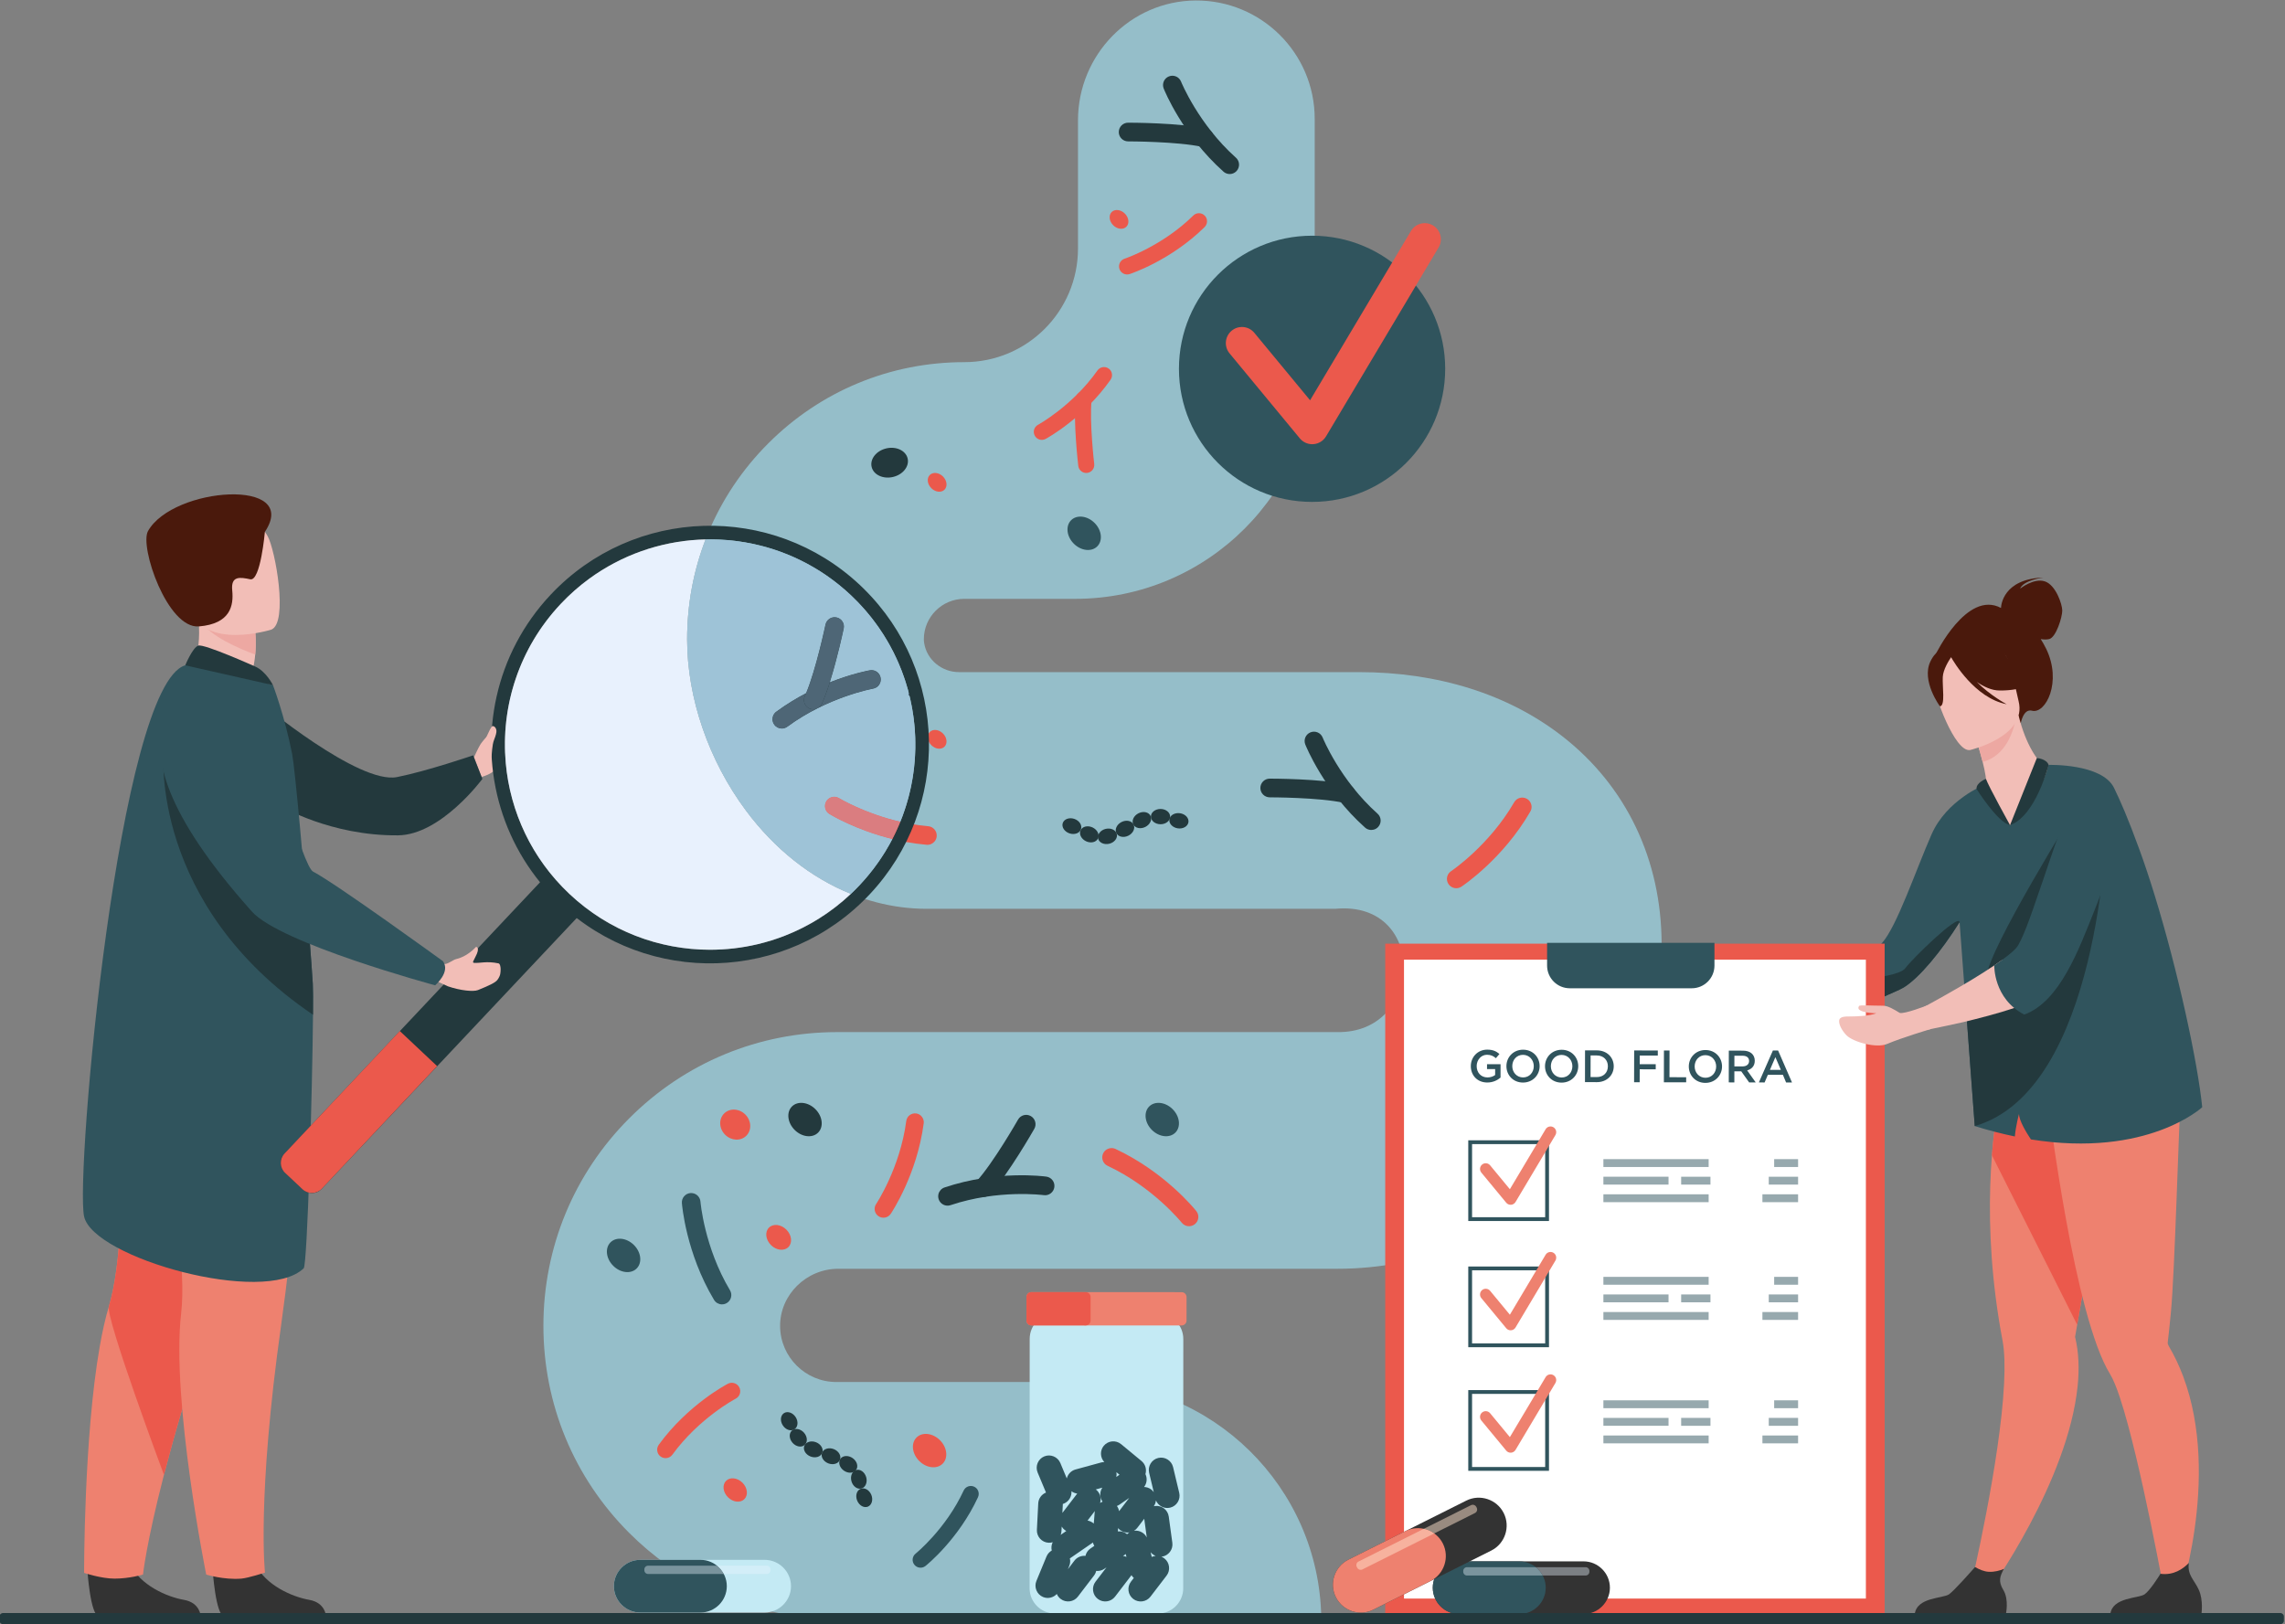 <?xml version="1.0" encoding="UTF-8" standalone="no"?>
<!-- Created with Inkscape (http://www.inkscape.org/) -->

<svg
   version="1.1"
   id="svg2"
   width="2169.733"
   height="1542.323"
   viewBox="0 0 2169.733 1542.323"
   xmlns="http://www.w3.org/2000/svg"
   xmlns:svg="http://www.w3.org/2000/svg">
  <rect x="0" y="0" width="2169.733" height="1542.323" fill="#808080" stroke="none"/>
  <defs
     id="defs6">
    <clipPath
       clipPathUnits="userSpaceOnUse"
       id="clipPath568">
      <path
         d="m 20740.3,7425.4 c -359.2,0 -719.2,131.5 -1001.4,397.1 -270.8,254.7 -422.9,588.4 -454,931.7 -36.6,402.1 92.6,817.3 391.1,1134.6 62.9,66.9 130.6,126.6 202.2,179 232.3,170.1 504.4,263.4 780.5,278.9 16.5,0.9 33,1.5 49.5,1.9 -86.3,-223.9 -131.4,-464.2 -131.4,-711.4 0,-417.8 152.9,-862.8 419.6,-1220.9 205.5,-275.9 464,-478.7 746.9,-592.8 -139.6,-131.9 -299.4,-231.2 -469.4,-297.7 -63.8,-25 -129.1,-45.3 -195.3,-61 -111.1,-26.3 -224.7,-39.4 -338.3,-39.4"
         id="path566" />
    </clipPath>
  </defs>
  <g
     id="g10"
     transform="matrix(1.333,0,0,-1.333,-2090.413,1891.736)">
    <path
       d="m 2751.84,746.2 c 0,-61.69 -24.03,-119.68 -67.65,-163.31 -43.62,-43.63 -101.62,-67.64 -163.31,-67.64 h -355.63 c -22.54,0 -41.54,-18.44 -41.35,-40.98 0.2,-21.92 18.09,-39.69 40.06,-39.69 h 174.85 c 93.05,0 168.94,-74.87 170.58,-167.54 -120.61,0.03 -245.87,0.08 -368.36,0.16 -47.07,5.11 -90.66,25.92 -124.62,59.88 -39.42,39.41 -61.12,91.81 -61.12,147.55 0,55.89 21.77,108.43 61.28,147.95 39.52,39.51 92.06,61.28 147.95,61.28 h 356.36 c 30.2,-0.42 46.25,21.82 47.2,44.07 1,23.5 -14.86,46.99 -48.72,43.77 h -291.07 c -48.66,0 -95.54,25.49 -128.65,69.93 -26.67,35.81 -41.96,80.31 -41.96,122.09 0,52.74 20.53,102.31 57.82,139.6 37.28,37.29 86.86,57.83 139.6,57.83 22.37,0 42.62,9.06 57.28,23.72 14.65,14.66 23.72,34.92 23.72,57.28 v 91.28 c 0,46.49 37.19,85.02 83.67,85.37 46.86,0.35 84.95,-37.54 84.95,-84.31 v -171.34 c 0,-94.23 -76.38,-170.62 -170.61,-170.62 h -79.01 c -15.88,0 -28.81,-12.93 -28.81,-28.81 0,-0.85 0.09,-1.77 0.24,-2.73 1.93,-12.01 12.63,-20.67 24.8,-20.67 h 284.98 c 56.14,0 106.08,-15.7 144.41,-45.39 45.86,-35.52 71.12,-88.34 71.12,-148.73"
       style="fill:#95bec9;fill-opacity:1;fill-rule:nonzero;stroke:none;stroke-width:0.1"
       id="path294" />
    <path
       d="m 2972.48,290.74 12.89,-4.8 c 0,0 55.95,77.61 62.84,145.89 1.23,12.19 0.82,24 -1.84,34.9 0,0 0.55,3.13 1.5,8.65 0.44,2.58 0.99,5.68 1.61,9.23 1.82,10.43 4.32,24.69 7.18,40.93 6.59,37.36 15.12,85.13 21.74,120.25 l -3.47,1.12 -37.55,12.11 -7.77,24.65 -27.96,7.37 c 0,0 -6.25,-12.22 -11.83,-69.95 -1.03,-7.58 -1.97,-15.93 -2.68,-24.98 -2.17,-27.64 -2.33,-61.93 2.67,-101.13 1.28,-10.03 2.9,-20.39 4.91,-31.03 1.47,-7.81 1.69,-18.44 1.07,-30.65 -2.82,-55.82 -23.31,-142.56 -23.31,-142.56"
       style="fill:#ee816f;fill-opacity:1;fill-rule:nonzero;stroke:none;stroke-width:0.1"
       id="path296" />
    <path
       d="m 2987.14,596.11 60.73,-120.73 c 0.44,2.58 0.99,5.68 1.61,9.23 1.82,10.43 4.32,24.69 7.18,40.93 6.59,37.36 15.12,85.13 21.74,120.25 l -3.47,1.12 -37.55,12.11 -7.77,24.65 -27.96,7.37 c 0,0 -6.25,-12.22 -11.83,-69.95 -1.03,-7.58 -1.97,-15.93 -2.68,-24.98"
       style="fill:#eb594c;fill-opacity:1;fill-rule:nonzero;stroke:none;stroke-width:0.1"
       id="path298" />
    <path
       d="m 3013.86,675.54 1.41,12.06 c 23.55,-6.26 86.48,17.48 86.48,17.48 0,0 22.81,-20.06 19.82,-68.13 -1.47,-23.47 -4.14,-123.18 -6.93,-152.69 -1,-10.69 -1.89,-18.3 -2.25,-21.34 v -0.03 c -0.12,-0.93 0.21,-1.8 0.68,-2.61 4.11,-6.97 7.51,-14.23 10.3,-21.66 27.38,-72.96 -4.22,-162.81 -4.22,-162.81 l -8.2,3.31 c 0,0 -17.98,99.99 -32.59,144.17 -2.48,7.49 -4.86,13.38 -7.04,16.89 -6.35,10.26 -12.24,27.01 -17.59,46.93 -10.12,37.67 -18.26,86.67 -23.67,124.5 -0.75,-0.04 -16.2,63.93 -16.2,63.93"
       style="fill:#ee816f;fill-opacity:1;fill-rule:nonzero;stroke:none;stroke-width:0.1"
       id="path300" />
    <path
       d="m 3071.48,269.11 h 64.88 c 0,0 1.56,9.89 -1.83,17.39 -3.25,7.2 -8.33,10.48 -7.12,19.18 -4.12,-4.24 -10.84,-8.99 -20.22,-7.73 -1.15,-1.87 -7.42,-11.84 -11.26,-14.6 -4.24,-3.04 -23.14,-1.96 -24.45,-14.24"
       style="fill:#333333;fill-opacity:1;fill-rule:nonzero;stroke:none;stroke-width:0.1"
       id="path302" />
    <path
       d="m 2932.17,269.11 h 64.88 c 0,0 2.43,10.35 -1.83,17.39 -3.77,6.23 -2.33,9.79 0.46,14.94 -2.93,-1.2 -6.74,-2.3 -10.92,-2.06 -3.24,0.19 -6.65,1.65 -9.65,3.39 -2.8,-3.18 -14.75,-16.73 -18.49,-19.42 -4.24,-3.04 -23.15,-1.96 -24.45,-14.24"
       style="fill:#333333;fill-opacity:1;fill-rule:nonzero;stroke:none;stroke-width:0.1"
       id="path304" />
    <path
       d="m 2993.6,986.04 c 0.06,1.76 1.42,20.68 30.24,21.66 0,0 -14.17,-1.68 -16.62,-7.91 0,0 9.65,7.69 17.5,5.22 7.86,-2.48 12.47,-16.24 12.52,-20.77 0.05,-4.53 -4.32,-19.12 -9.3,-20.37 -1.89,-0.46 -4.07,-0.34 -6.04,0 1.32,-2.07 2.62,-4.36 3.87,-6.91 11.49,-23.6 -0.36,-46.67 -10.1,-44.12 -6.24,1.64 -8,-9.02 -8,-9.02 l -60.65,49.1 c 0,0 22.27,46.1 46.58,33.12"
       style="fill:#4a190c;fill-opacity:1;fill-rule:nonzero;stroke:none;stroke-width:0.1"
       id="path306" />
    <path
       d="m 2995.99,815.41 c 40.49,-2.21 31.59,58.14 29.12,57.84 -4.95,2.59 -13.85,15.15 -18.99,36.18 l -1.75,-0.81 -29.21,-13.74 c 0,0 3.1,-9.5 5.39,-18.6 1.79,-7.12 3.07,-14 2,-15.93 -2.3,-0.93 -3.68,-1.52 -3.68,-1.52 l -0.01,-0.03 c -0.3,-0.75 6.33,-42.8 17.13,-43.39"
       style="fill:#f2beb7;fill-opacity:1;fill-rule:nonzero;stroke:none;stroke-width:0.1"
       id="path308" />
    <path
       d="m 3102.95,781.73 c -3.49,11.31 -7.09,22.17 -10.75,32.19 -8.3,22.78 -13.58,34.67 -18.06,43.89 -8.52,17.52 -46.61,16.42 -46.61,16.42 -7.34,-26.44 -27.5,-42.92 -27.5,-42.92 -10.75,6.31 -18.75,28.5 -18.75,28.5 0,0 -26.4,-10.58 -37.16,-35.11 -11.54,-26.33 -24.75,-65.71 -35.38,-77.5 -2.47,-2.74 -9.74,-6.91 -18.53,-11.33 v 0 c -0.19,-0.29 -0.33,-0.44 -0.43,-0.44 0.57,-1.29 3.13,-7.41 7.27,-13.62 3.35,-5.05 7.76,-10.16 12.98,-12.79 4.01,1.94 11.23,4.78 14.29,6.66 11.08,6.77 26.87,25.95 39.77,46.52 l 4.3,-57.79 6.51,-87.49 c 10.01,-3.11 19.53,-5.54 28.57,-7.41 0.59,7.34 2.97,16.11 2.97,16.11 -0.11,-4.6 5.27,-13.41 8.46,-18.2 83.09,-13.31 122.04,22.94 122.04,22.94 -3.23,32.08 -17.23,96.97 -33.99,151.37"
       style="fill:#30545d;fill-opacity:1;fill-rule:nonzero;stroke:none;stroke-width:0.1"
       id="path310" />
    <path
       d="m 2897.05,721.81 c 3.35,-5.05 7.76,-10.16 12.98,-12.79 4.01,1.94 11.23,4.78 14.29,6.66 11.08,6.77 26.87,25.95 39.77,46.52 -0.48,6.47 -34.33,-26.74 -38.62,-32.76 -3.25,-4.54 -20,-6.79 -28.42,-7.63"
       style="fill:#23393d;fill-opacity:1;fill-rule:nonzero;stroke:none;stroke-width:0.1"
       id="path312" />
    <path
       d="m 2975.15,894.88 c 0,0 3.11,-9.5 5.4,-18.61 17.08,4.77 22.26,22.72 23.82,32.34 l -29.22,-13.73"
       style="fill:#eda8a2;fill-opacity:1;fill-rule:nonzero;stroke:none;stroke-width:0.1"
       id="path314" />
    <path
       d="m 2971.56,884.82 c 0,0 40.86,9.46 34.58,34.81 -6.28,25.35 -5.24,43.65 -31.59,38.68 -26.36,-4.96 -29.01,-15.89 -28.97,-24.86 0.04,-8.97 15.19,-50.44 25.98,-48.63"
       style="fill:#f2beb7;fill-opacity:1;fill-rule:nonzero;stroke:none;stroke-width:0.1"
       id="path316" />
    <path
       d="m 2943.28,947.84 c 4.39,9.2 9.56,8.7 12.8,7.08 19.2,17.76 38.03,3.25 38.03,3.25 7.25,-17.51 22.95,-24.67 22.95,-24.67 0,0 -6.27,-6.42 -24.47,-6.28 -5.55,0.04 -11.14,2.59 -16.22,6.11 9.8,-9.88 21.3,-15.89 21.3,-15.89 -22.77,4.36 -38.04,30.72 -39.61,33.52 -1.93,-2.85 -5.62,-8.91 -5.93,-14.03 -0.42,-6.96 1.97,-20.48 -2.01,-20.99 0,0 -13.43,18.12 -6.84,31.9"
       style="fill:#4a190c;fill-opacity:1;fill-rule:nonzero;stroke:none;stroke-width:0.1"
       id="path318" />
    <path
       d="m 3019.13,879.11 c 0,0 6.91,-0.46 8.39,-4.88 0,0 -9.02,-36.31 -27.49,-42.92 l 19.1,47.8"
       style="fill:#23393d;fill-opacity:1;fill-rule:nonzero;stroke:none;stroke-width:0.1"
       id="path320" />
    <path
       d="m 3000.03,831.31 c 0,0 -15.21,27.48 -17.16,32.98 0,0 -7.13,-2.77 -6.68,-7.19 0,0 14.86,-23.81 23.84,-25.79"
       style="fill:#23393d;fill-opacity:1;fill-rule:nonzero;stroke:none;stroke-width:0.1"
       id="path322" />
    <path
       d="m 3047.35,844.23 c -0.5,-1.72 -62.71,-101.03 -64.06,-120.81 -1.36,-19.77 26.15,-8.59 26.59,-6.02 0.42,2.58 37.47,126.83 37.47,126.83"
       style="fill:#23393d;fill-opacity:1;fill-rule:nonzero;stroke:none;stroke-width:0.1"
       id="path324" />
    <path
       d="m 2968.39,704.41 6.51,-87.49 c 88.98,25.64 93.87,213.41 93.87,213.41 l -54.99,-99.29 -44.91,-25.96 c 0,0 -0.17,-0.23 -0.48,-0.67"
       style="fill:#23393d;fill-opacity:1;fill-rule:nonzero;stroke:none;stroke-width:0.1"
       id="path326" />
    <path
       d="m 2928.82,696.4 3.41,-12.48 c 0,0 4.29,0.79 11.12,2.05 2.05,0.39 3.22,0.69 3.22,0.69 5.46,1.06 11.98,2.52 19.1,4.09 h 0.1 c 12.19,2.92 25.83,6.43 37.34,10.33 1.03,0.37 2.04,0.73 3.03,1.09 6.8,2.51 12.69,5.15 16.86,7.79 0.49,0.29 0.87,0.58 1.36,0.97 11.4,8.29 -24.56,28.27 -30.51,23.98 -1.58,-1.14 -3.27,-2.32 -5.04,-3.53 -9.86,-6.7 -22.42,-14.16 -33.57,-20.45 -5.46,-3.12 -10.63,-5.95 -14.92,-8.29 -6.92,-3.8 -11.5,-6.24 -11.5,-6.24"
       style="fill:#f2beb7;fill-opacity:1;fill-rule:nonzero;stroke:none;stroke-width:0.1"
       id="path328" />
    <path
       d="m 2988.81,731.38 c 0,0 -0.72,-23.58 21.35,-35.04 25.51,9.2 39.16,47.25 49.69,73.38 1.46,3.6 2.83,7.21 4.19,10.72 4.87,13.06 8.77,25.93 11.11,37.05 1.46,6.63 2.44,12.67 2.63,17.64 0.1,1.76 -29.53,22.43 -33.14,14.52 -5.56,-12.57 -11.4,-28.85 -16.86,-45.03 -3.03,-8.88 -5.95,-17.75 -8.88,-25.94 -1.66,-4.97 -3.32,-9.64 -4.87,-13.93 -3.03,-8.2 -5.75,-14.83 -8.19,-19.01 -1.56,-2.74 -6.04,-6.54 -11.99,-10.83 -1.58,-1.14 -3.27,-2.32 -5.04,-3.53"
       style="fill:#30545d;fill-opacity:1;fill-rule:nonzero;stroke:none;stroke-width:0.1"
       id="path330" />
    <path
       d="m 2889.65,735.59 c 0.03,-0.1 0.07,-0.16 0.13,-0.16 l -0.07,0.19 c -0.08,0.15 -0.1,0.15 -0.06,-0.03"
       style="fill:#30545d;fill-opacity:1;fill-rule:nonzero;stroke:none;stroke-width:0.1"
       id="path332" />
    <path
       d="m 2554.96,268.91 h 355.76 v 477.96 h -355.76 z"
       style="fill:#eb594c;fill-opacity:1;fill-rule:nonzero;stroke:none;stroke-width:0.1"
       id="path334" />
    <path
       d="m 2568.33,280.31 h 329.02 v 455.16 h -329.02 z"
       style="fill:#ffffff;fill-opacity:1;fill-rule:nonzero;stroke:none;stroke-width:0.1"
       id="path336" />
    <path
       d="m 2670.26,747.47 v -16.19 c 0,-8.95 7.24,-16.19 16.17,-16.19 h 86.89 c 8.93,0 16.17,7.24 16.17,16.19 v 16.19 h -119.23"
       style="fill:#30545d;fill-opacity:1;fill-rule:nonzero;stroke:none;stroke-width:0.1"
       id="path338" />
    <path
       d="m 2616.82,551.99 h 52.08 v 52.08 h -52.08 z m 54.79,-2.71 h -57.5 v 57.5 h 57.5 v -57.5"
       style="fill:#30545d;fill-opacity:1;fill-rule:nonzero;stroke:none;stroke-width:0.1"
       id="path340" />
    <path
       d="m 2644.29,560.84 c -1.21,0 -2.36,0.53 -3.13,1.47 l -17.74,21.47 c -1.43,1.73 -1.19,4.29 0.54,5.72 1.73,1.43 4.29,1.18 5.72,-0.55 l 14.07,-17.02 25.46,42.73 c 1.15,1.93 3.64,2.56 5.57,1.41 1.93,-1.15 2.56,-3.64 1.41,-5.57 l -28.41,-47.68 c -0.68,-1.13 -1.86,-1.87 -3.18,-1.97 -0.1,-0.01 -0.21,-0.01 -0.31,-0.01"
       style="fill:#ee816f;fill-opacity:1;fill-rule:nonzero;stroke:none;stroke-width:0.1"
       id="path342" />
    <path
       d="m 2616.82,462.08 h 52.08 v 52.09 h -52.08 z m 54.79,-2.71 h -57.5 v 57.5 h 57.5 v -57.5"
       style="fill:#30545d;fill-opacity:1;fill-rule:nonzero;stroke:none;stroke-width:0.1"
       id="path344" />
    <path
       d="m 2644.29,471.42 c -1.21,0 -2.36,0.54 -3.13,1.48 l -17.74,21.46 c -1.43,1.73 -1.19,4.29 0.54,5.72 1.73,1.43 4.29,1.19 5.72,-0.54 l 14.07,-17.02 25.46,42.72 c 1.15,1.93 3.64,2.56 5.57,1.42 1.93,-1.15 2.56,-3.65 1.41,-5.58 l -28.41,-47.67 c -0.68,-1.14 -1.86,-1.87 -3.18,-1.97 -0.1,-0.01 -0.21,-0.02 -0.31,-0.02"
       style="fill:#ee816f;fill-opacity:1;fill-rule:nonzero;stroke:none;stroke-width:0.1"
       id="path346" />
    <path
       d="m 2616.82,374.03 h 52.08 v 52.09 h -52.08 z m 54.79,-2.71 h -57.5 v 57.51 h 57.5 v -57.51"
       style="fill:#30545d;fill-opacity:1;fill-rule:nonzero;stroke:none;stroke-width:0.1"
       id="path348" />
    <path
       d="m 2644.29,384.22 c -1.21,0 -2.36,0.54 -3.13,1.48 l -17.74,21.46 c -1.43,1.73 -1.19,4.29 0.54,5.72 1.73,1.43 4.29,1.19 5.72,-0.54 l 14.07,-17.02 25.46,42.72 c 1.15,1.93 3.64,2.56 5.57,1.41 1.93,-1.14 2.56,-3.64 1.41,-5.57 l -28.41,-47.67 c -0.68,-1.14 -1.86,-1.87 -3.18,-1.98 -0.1,0 -0.21,-0.01 -0.31,-0.01"
       style="fill:#ee816f;fill-opacity:1;fill-rule:nonzero;stroke:none;stroke-width:0.1"
       id="path350" />
    <path
       d="m 2710.37,587.76 h 74.98 v 5.6 H 2710.37 Z"
       style="fill:#97a9ae;fill-opacity:1;fill-rule:nonzero;stroke:none;stroke-width:0.1"
       id="path352" />
    <path
       d="m 2832.02,587.76 h 17.04 v 5.6 H 2832.02 Z"
       style="fill:#97a9ae;fill-opacity:1;fill-rule:nonzero;stroke:none;stroke-width:0.1"
       id="path354" />
    <path
       d="m 2710.37,562.7 h 74.98 v 5.61 H 2710.37 Z"
       style="fill:#97a9ae;fill-opacity:1;fill-rule:nonzero;stroke:none;stroke-width:0.1"
       id="path356" />
    <path
       d="m 2823.65,562.7 h 25.41 v 5.61 H 2823.65 Z"
       style="fill:#97a9ae;fill-opacity:1;fill-rule:nonzero;stroke:none;stroke-width:0.1"
       id="path358" />
    <path
       d="m 2828.17,575.23 h 20.89 v 5.61 H 2828.17 Z"
       style="fill:#97a9ae;fill-opacity:1;fill-rule:nonzero;stroke:none;stroke-width:0.1"
       id="path360" />
    <path
       d="m 2765.76,575.23 h 20.88 v 5.61 H 2765.76 Z"
       style="fill:#97a9ae;fill-opacity:1;fill-rule:nonzero;stroke:none;stroke-width:0.1"
       id="path362" />
    <path
       d="m 2710.37,575.23 h 46.4 v 5.61 H 2710.37 Z"
       style="fill:#97a9ae;fill-opacity:1;fill-rule:nonzero;stroke:none;stroke-width:0.1"
       id="path364" />
    <path
       d="m 2710.37,503.88 h 74.98 v 5.61 H 2710.37 Z"
       style="fill:#97a9ae;fill-opacity:1;fill-rule:nonzero;stroke:none;stroke-width:0.1"
       id="path366" />
    <path
       d="m 2832.02,503.88 h 17.04 v 5.61 H 2832.02 Z"
       style="fill:#97a9ae;fill-opacity:1;fill-rule:nonzero;stroke:none;stroke-width:0.1"
       id="path368" />
    <path
       d="m 2710.37,478.83 h 74.98 v 5.61 H 2710.37 Z"
       style="fill:#97a9ae;fill-opacity:1;fill-rule:nonzero;stroke:none;stroke-width:0.1"
       id="path370" />
    <path
       d="m 2823.65,478.83 h 25.41 v 5.61 H 2823.65 Z"
       style="fill:#97a9ae;fill-opacity:1;fill-rule:nonzero;stroke:none;stroke-width:0.1"
       id="path372" />
    <path
       d="m 2828.17,491.35 h 20.89 v 5.61 H 2828.17 Z"
       style="fill:#97a9ae;fill-opacity:1;fill-rule:nonzero;stroke:none;stroke-width:0.1"
       id="path374" />
    <path
       d="m 2765.76,491.35 h 20.88 v 5.61 H 2765.76 Z"
       style="fill:#97a9ae;fill-opacity:1;fill-rule:nonzero;stroke:none;stroke-width:0.1"
       id="path376" />
    <path
       d="m 2710.37,491.35 h 46.4 v 5.61 H 2710.37 Z"
       style="fill:#97a9ae;fill-opacity:1;fill-rule:nonzero;stroke:none;stroke-width:0.1"
       id="path378" />
    <path
       d="m 2710.37,415.93 h 74.98 v 5.61 H 2710.37 Z"
       style="fill:#97a9ae;fill-opacity:1;fill-rule:nonzero;stroke:none;stroke-width:0.1"
       id="path380" />
    <path
       d="m 2832.02,415.93 h 17.04 v 5.61 H 2832.02 Z"
       style="fill:#97a9ae;fill-opacity:1;fill-rule:nonzero;stroke:none;stroke-width:0.1"
       id="path382" />
    <path
       d="m 2710.37,390.87 h 74.98 v 5.61 H 2710.37 Z"
       style="fill:#97a9ae;fill-opacity:1;fill-rule:nonzero;stroke:none;stroke-width:0.1"
       id="path384" />
    <path
       d="m 2823.65,390.87 h 25.41 v 5.61 H 2823.65 Z"
       style="fill:#97a9ae;fill-opacity:1;fill-rule:nonzero;stroke:none;stroke-width:0.1"
       id="path386" />
    <path
       d="m 2828.17,403.4 h 20.89 v 5.61 H 2828.17 Z"
       style="fill:#97a9ae;fill-opacity:1;fill-rule:nonzero;stroke:none;stroke-width:0.1"
       id="path388" />
    <path
       d="m 2765.76,403.4 h 20.88 v 5.61 H 2765.76 Z"
       style="fill:#97a9ae;fill-opacity:1;fill-rule:nonzero;stroke:none;stroke-width:0.1"
       id="path390" />
    <path
       d="m 2710.37,403.4 h 46.4 v 5.61 H 2710.37 Z"
       style="fill:#97a9ae;fill-opacity:1;fill-rule:nonzero;stroke:none;stroke-width:0.1"
       id="path392" />
    <path
       d="m 2615.93,659.69 c 0.01,6.34 4.87,11.7 11.69,11.68 3.95,0 6.37,-1.11 8.7,-3.08 l -2.53,-3.01 c -1.74,1.49 -3.46,2.43 -6.33,2.44 -4.17,0.01 -7.35,-3.64 -7.36,-8.04 -0.01,-4.66 3.06,-8.09 7.68,-8.1 2.14,0 4.08,0.67 5.47,1.71 l 0.01,4.23 -5.79,0.01 0.01,3.46 9.63,-0.01 -0.01,-9.51 c -2.24,-1.91 -5.44,-3.52 -9.45,-3.51 -7.09,0.01 -11.73,5.07 -11.72,11.73"
       style="fill:#30545d;fill-opacity:1;fill-rule:nonzero;stroke:none;stroke-width:0.1"
       id="path394" />
    <path
       d="m 2660.78,659.61 c 0.01,4.39 -3.18,8.06 -7.68,8.06 -4.49,0.01 -7.64,-3.57 -7.64,-8.04 -0.01,-4.39 3.18,-8.05 7.68,-8.06 4.49,-0.01 7.64,3.57 7.64,8.04 z m -19.49,0.03 c 0.01,6.37 4.93,11.7 11.88,11.69 6.96,-0.02 11.8,-5.3 11.79,-11.73 -0.02,-6.37 -4.94,-11.7 -11.89,-11.68 -6.96,0.01 -11.8,5.29 -11.78,11.72"
       style="fill:#30545d;fill-opacity:1;fill-rule:nonzero;stroke:none;stroke-width:0.1"
       id="path396" />
    <path
       d="m 2688.28,659.56 c 0,4.4 -3.19,8.06 -7.69,8.06 -4.49,0.01 -7.63,-3.57 -7.64,-8.04 -0.01,-4.39 3.18,-8.05 7.68,-8.06 4.5,-0.01 7.64,3.57 7.65,8.04 z m -19.5,0.03 c 0.01,6.37 4.93,11.7 11.89,11.69 6.95,-0.02 11.79,-5.3 11.78,-11.73 -0.01,-6.37 -4.94,-11.7 -11.89,-11.68 -6.95,0.01 -11.8,5.29 -11.78,11.72"
       style="fill:#30545d;fill-opacity:1;fill-rule:nonzero;stroke:none;stroke-width:0.1"
       id="path398" />
    <path
       d="m 2705.7,651.83 c 4.75,-0.01 7.86,3.19 7.87,7.68 0.01,4.43 -3.09,7.7 -7.85,7.71 l -4.46,0.01 -0.03,-15.39 z m -8.41,19.03 8.44,-0.02 c 7.11,-0.01 12.02,-4.9 12.01,-11.34 -0.01,-6.37 -4.94,-11.31 -12.05,-11.29 l -8.44,0.01 0.04,22.64"
       style="fill:#30545d;fill-opacity:1;fill-rule:nonzero;stroke:none;stroke-width:0.1"
       id="path400" />
    <path
       d="m 2732.29,670.79 16.84,-0.03 v -3.62 l -12.87,0.03 -0.01,-6.18 11.41,-0.02 -0.01,-3.62 -11.41,0.02 -0.02,-9.22 -3.98,0.01 0.05,22.63"
       style="fill:#30545d;fill-opacity:1;fill-rule:nonzero;stroke:none;stroke-width:0.1"
       id="path402" />
    <path
       d="m 2753.5,670.76 3.98,-0.01 -0.04,-19.01 11.9,-0.03 v -3.62 l -15.88,0.03 0.04,22.64"
       style="fill:#30545d;fill-opacity:1;fill-rule:nonzero;stroke:none;stroke-width:0.1"
       id="path404" />
    <path
       d="m 2790.7,659.37 c 0.01,4.4 -3.18,8.06 -7.68,8.07 -4.49,0.01 -7.64,-3.58 -7.64,-8.04 -0.01,-4.4 3.18,-8.06 7.68,-8.07 4.49,-0.01 7.64,3.58 7.64,8.04 z m -19.49,0.04 c 0.01,6.37 4.93,11.69 11.88,11.68 6.96,-0.01 11.8,-5.29 11.79,-11.73 -0.02,-6.37 -4.94,-11.69 -11.89,-11.68 -6.96,0.01 -11.8,5.29 -11.78,11.73"
       style="fill:#30545d;fill-opacity:1;fill-rule:nonzero;stroke:none;stroke-width:0.1"
       id="path406" />
    <path
       d="m 2809.5,659.43 c 2.84,0 4.66,1.48 4.66,3.84 0,2.43 -1.74,3.76 -4.68,3.76 l -5.79,0.01 -0.01,-7.6 z m -9.78,11.24 10.09,-0.02 c 5.3,-0.01 8.4,-2.86 8.39,-7.22 0,-3.72 -2.24,-5.95 -5.41,-6.85 l 6.1,-8.58 -4.69,0.01 -5.62,7.9 -4.91,0.01 -0.01,-7.89 -3.98,0.01 0.04,22.63"
       style="fill:#30545d;fill-opacity:1;fill-rule:nonzero;stroke:none;stroke-width:0.1"
       id="path408" />
    <path
       d="m 2836.79,656.96 -3.9,9.06 -3.89,-9.05 z m -5.67,13.82 3.69,-0.01 9.92,-22.81 h -4.21 l -2.28,5.47 -10.71,0.02 -2.33,-5.46 -4.08,0.01 10,22.78"
       style="fill:#30545d;fill-opacity:1;fill-rule:nonzero;stroke:none;stroke-width:0.1"
       id="path410" />
    <path
       d="m 2886.06,695 c 5.37,0.03 13.84,0.39 18.74,2.27 0,0 -15.65,0.22 -12.32,5.17 0.61,0.9 8.38,0.22 17.07,0.22 3.56,0 7.84,-2.66 11.9,-5.11 3.2,-1.04 19.66,5.35 19.66,5.35 l 2.24,-16.93 c 0,0 -20.95,-6.28 -30.85,-10.54 -7.59,-3.27 -24.36,1.36 -29.05,6.24 -2.97,3.1 -5.31,7.21 -5.15,10.2 0.18,3.26 4.49,3.11 7.76,3.13"
       style="fill:#f2beb7;fill-opacity:1;fill-rule:nonzero;stroke:none;stroke-width:0.1"
       id="path412" />
    <path
       d="m 2715.01,288.04 c 0,-5.16 -2.11,-9.85 -5.52,-13.25 -3.4,-3.4 -8.09,-5.52 -13.25,-5.52 h -88.63 c -10.32,0 -18.77,8.45 -18.77,18.77 0,5.16 2.11,9.85 5.51,13.26 3.41,3.4 8.09,5.51 13.26,5.51 h 88.63 c 10.32,0 18.77,-8.45 18.77,-18.77"
       style="fill:#333333;fill-opacity:1;fill-rule:nonzero;stroke:none;stroke-width:0.1"
       id="path414" />
    <path
       d="m 2669.29,288.04 c 0,-5.16 -2.12,-9.85 -5.52,-13.25 -3.4,-3.4 -8.09,-5.52 -13.25,-5.52 h -42.91 c -10.32,0 -18.77,8.45 -18.77,18.77 0,5.16 2.11,9.85 5.51,13.26 3.41,3.4 8.09,5.51 13.26,5.51 h 42.91 c 10.32,0 18.77,-8.45 18.77,-18.77"
       style="fill:#30545d;fill-opacity:1;fill-rule:nonzero;stroke:none;stroke-width:0.1"
       id="path416" />
    <path
       d="m 2697.74,296.73 h -30.6 c -1.2,2.29 -2.87,4.3 -4.87,5.92 h 35.47 c 1.46,0 2.66,-1.2 2.66,-2.66 v -0.6 c 0,-1.47 -1.2,-2.66 -2.66,-2.66"
       style="fill:#7c8084;fill-opacity:1;fill-rule:nonzero;stroke:none;stroke-width:0.1"
       id="path418" />
    <path
       d="m 2667.14,296.73 h -53.94 c -1.47,0 -2.66,1.19 -2.66,2.66 v 0.6 c 0,1.46 1.19,2.66 2.66,2.66 h 49.07 c 2,-1.62 3.67,-3.63 4.87,-5.92"
       style="fill:#7a949d;fill-opacity:1;fill-rule:nonzero;stroke:none;stroke-width:0.1"
       id="path420" />
    <path
       d="m 2639.37,341.2 c 2.46,-4.89 2.68,-10.33 1.07,-15.18 -1.61,-4.84 -5.05,-9.07 -9.94,-11.52 l -84.01,-42.1 c -9.78,-4.9 -21.8,-0.9 -26.7,8.88 -2.45,4.89 -2.68,10.34 -1.07,15.18 1.61,4.83 5.05,9.06 9.94,11.51 l 84.01,42.1 c 9.78,4.91 21.8,0.92 26.7,-8.87"
       style="fill:#333333;fill-opacity:1;fill-rule:nonzero;stroke:none;stroke-width:0.1"
       id="path422" />
    <path
       d="m 2596.04,319.49 c 2.45,-4.89 2.67,-10.34 1.07,-15.18 -1.61,-4.85 -5.05,-9.07 -9.94,-11.53 l -40.68,-20.38 c -9.78,-4.9 -21.8,-0.9 -26.7,8.88 -2.45,4.89 -2.68,10.34 -1.07,15.18 1.61,4.83 5.05,9.06 9.94,11.51 l 40.68,20.39 c 9.78,4.9 21.8,0.91 26.7,-8.87"
       style="fill:#ee816f;fill-opacity:1;fill-rule:nonzero;stroke:none;stroke-width:0.1"
       id="path424" />
    <path
       d="m 2589.88,326.7 c -2.23,1.6 -4.76,2.72 -7.43,3.3 l 33.62,16.84 c 0.4,0.2 0.83,0.3 1.26,0.3 1.03,0 2.03,-0.57 2.53,-1.55 l 0.28,-0.57 c 0.7,-1.39 0.13,-3.09 -1.26,-3.79 l -29,-14.53"
       style="fill:#998b80;fill-opacity:1;fill-rule:nonzero;stroke:none;stroke-width:0.1"
       id="path426" />
    <path
       d="m 2537.5,300.78 c -1.04,0 -2.04,0.57 -2.53,1.55 l -0.29,0.57 c -0.69,1.39 -0.13,3.09 1.26,3.79 l 46.51,23.31 c 2.67,-0.58 5.2,-1.7 7.43,-3.3 l -51.13,-25.62 c -0.4,-0.21 -0.83,-0.3 -1.25,-0.3"
       style="fill:#f7b29e;fill-opacity:1;fill-rule:nonzero;stroke:none;stroke-width:0.1"
       id="path428" />
    <path
       d="m 2131.67,289.13 c 0,-5.16 -2.12,-9.85 -5.52,-13.26 -3.4,-3.4 -8.09,-5.51 -13.25,-5.51 h -88.64 c -10.32,0 -18.76,8.45 -18.76,18.77 0,5.16 2.11,9.85 5.51,13.25 3.4,3.4 8.09,5.51 13.25,5.51 h 88.64 c 10.32,0 18.77,-8.44 18.77,-18.76"
       style="fill:#c4eaf4;fill-opacity:1;fill-rule:nonzero;stroke:none;stroke-width:0.1"
       id="path430" />
    <path
       d="m 2085.94,289.13 c 0,-5.16 -2.11,-9.85 -5.51,-13.26 -3.4,-3.4 -8.09,-5.51 -13.25,-5.51 h -42.92 c -10.32,0 -18.76,8.45 -18.76,18.77 0,5.16 2.11,9.85 5.51,13.25 3.4,3.4 8.09,5.51 13.25,5.51 h 42.92 c 10.32,0 18.76,-8.44 18.76,-18.76"
       style="fill:#30545d;fill-opacity:1;fill-rule:nonzero;stroke:none;stroke-width:0.1"
       id="path432" />
    <path
       d="m 2114.4,297.81 h -30.6 c -1.2,2.29 -2.87,4.31 -4.87,5.92 h 35.47 c 1.46,0 2.66,-1.2 2.66,-2.66 v -0.6 c 0,-1.46 -1.2,-2.66 -2.66,-2.66"
       style="fill:#d3eef8;fill-opacity:1;fill-rule:nonzero;stroke:none;stroke-width:0.1"
       id="path434" />
    <path
       d="m 2083.8,297.81 h -53.95 c -1.46,0 -2.65,1.2 -2.65,2.66 v 0.6 c 0,1.46 1.19,2.66 2.65,2.66 h 49.08 c 2,-1.61 3.67,-3.63 4.87,-5.92"
       style="fill:#7a949d;fill-opacity:1;fill-rule:nonzero;stroke:none;stroke-width:0.1"
       id="path436" />
    <path
       d="m 2408.02,1156.42 c 0,52.37 42.46,94.82 94.83,94.82 52.37,0 94.83,-42.45 94.83,-94.82 0,-52.37 -42.46,-94.83 -94.83,-94.83 -52.37,0 -94.83,42.46 -94.83,94.83"
       style="fill:#30545d;fill-opacity:1;fill-rule:nonzero;stroke:none;stroke-width:0.1"
       id="path438" />
    <path
       d="m 2502.96,1102.7 c -3.4,0 -6.65,1.51 -8.84,4.16 l -50.07,60.57 c -4.03,4.88 -3.34,12.1 1.54,16.14 4.87,4.03 12.1,3.35 16.13,-1.53 l 39.71,-48.04 71.84,120.57 c 3.24,5.44 10.28,7.22 15.72,3.98 5.43,-3.24 7.22,-10.28 3.98,-15.72 l -80.16,-134.53 c -1.91,-3.21 -5.25,-5.28 -8.97,-5.57 -0.3,-0.02 -0.59,-0.03 -0.88,-0.03"
       style="fill:#eb594c;fill-opacity:1;fill-rule:nonzero;stroke:none;stroke-width:0.1"
       id="path440" />
    <path
       d="m 2082.2,489.9 c -2.14,0.1 -4.19,1.24 -5.38,3.22 -19.97,33.4 -22.77,67.51 -22.88,68.95 -0.28,3.65 2.46,6.84 6.11,7.12 3.66,0.27 6.84,-2.46 7.12,-6.11 0.03,-0.32 2.73,-32.53 21.04,-63.15 1.88,-3.15 0.86,-7.22 -2.29,-9.1 -1.16,-0.7 -2.46,-1 -3.72,-0.93"
       style="fill:#30545d;fill-opacity:1;fill-rule:nonzero;stroke:none;stroke-width:0.1"
       id="path442" />
    <path
       d="m 2356.55,600.27 c 1.84,1.12 4.18,1.32 6.27,0.35 35.25,-16.48 56.69,-43.16 57.58,-44.29 2.28,-2.87 1.8,-7.04 -1.07,-9.32 -2.88,-2.28 -7.04,-1.8 -9.32,1.07 -0.2,0.25 -20.49,25.41 -52.81,40.51 -3.32,1.55 -4.75,5.5 -3.2,8.82 0.57,1.23 1.48,2.21 2.55,2.86"
       style="fill:#eb594c;fill-opacity:1;fill-rule:nonzero;stroke:none;stroke-width:0.1"
       id="path444" />
    <path
       d="m 2658.52,847.26 c 0.95,-1.93 0.96,-4.27 -0.2,-6.27 -19.47,-33.7 -47.91,-52.73 -49.11,-53.53 -3.06,-2.02 -7.17,-1.18 -9.2,1.88 -2.02,3.06 -1.18,7.17 1.88,9.19 0.27,0.18 27.1,18.21 44.94,49.1 1.84,3.17 5.89,4.26 9.07,2.43 1.17,-0.68 2.06,-1.67 2.62,-2.8"
       style="fill:#eb594c;fill-opacity:1;fill-rule:nonzero;stroke:none;stroke-width:0.1"
       id="path446" />
    <path
       d="m 2234.03,819.78 c -1.35,-1.67 -3.47,-2.67 -5.77,-2.46 -38.77,3.42 -68.03,21.16 -69.26,21.91 -3.12,1.92 -4.1,6 -2.18,9.13 1.92,3.12 6,4.09 9.12,2.18 0.27,-0.17 27.95,-16.87 63.49,-20 3.65,-0.33 6.34,-3.55 6.02,-7.2 -0.12,-1.35 -0.63,-2.57 -1.42,-3.56"
       style="fill:#eb594c;fill-opacity:1;fill-rule:nonzero;stroke:none;stroke-width:0.1"
       id="path448" />
    <path
       d="m 2427.92,1262.6 c 0.35,-1.83 -0.19,-3.79 -1.61,-5.2 -24.06,-23.72 -52.25,-33.11 -53.43,-33.5 -3.03,-0.98 -6.28,0.67 -7.27,3.69 -0.98,3.03 0.67,6.27 3.68,7.26 0.27,0.09 26.88,9.01 48.93,30.75 2.26,2.24 5.91,2.21 8.14,-0.05 0.83,-0.84 1.35,-1.87 1.56,-2.95"
       style="fill:#eb594c;fill-opacity:1;fill-rule:nonzero;stroke:none;stroke-width:0.1"
       id="path450" />
    <path
       d="m 2224.1,624.42 c 1.53,-1.33 2.38,-3.38 2.1,-5.54 -4.8,-36.46 -22.73,-63.36 -23.49,-64.49 -1.94,-2.87 -5.84,-3.63 -8.71,-1.69 -2.87,1.94 -3.62,5.83 -1.69,8.7 0.17,0.25 17.06,25.7 21.45,59.12 0.46,3.43 3.61,5.85 7.04,5.39 1.27,-0.16 2.4,-0.7 3.3,-1.49"
       style="fill:#eb594c;fill-opacity:1;fill-rule:nonzero;stroke:none;stroke-width:0.1"
       id="path452" />
    <path
       d="m 2036.69,384.26 c -0.67,1.82 -0.45,3.93 0.77,5.62 20.73,28.46 48.12,42.88 49.28,43.48 2.94,1.52 6.56,0.38 8.09,-2.57 1.53,-2.94 0.38,-6.56 -2.56,-8.08 -0.26,-0.14 -26.11,-13.81 -45.1,-39.9 -1.95,-2.68 -5.71,-3.27 -8.38,-1.31 -1,0.72 -1.71,1.69 -2.1,2.76"
       style="fill:#eb594c;fill-opacity:1;fill-rule:nonzero;stroke:none;stroke-width:0.1"
       id="path454" />
    <path
       d="m 2264.57,357.84 c 0.95,-1.55 1.13,-3.54 0.31,-5.32 -13.88,-29.97 -36.46,-48.24 -37.42,-49 -2.43,-1.94 -5.97,-1.55 -7.92,0.88 -1.94,2.44 -1.54,5.97 0.88,7.91 0.22,0.18 21.52,17.47 34.24,44.95 1.31,2.82 4.65,4.05 7.48,2.74 1.04,-0.48 1.87,-1.25 2.43,-2.16"
       style="fill:#30545d;fill-opacity:1;fill-rule:nonzero;stroke:none;stroke-width:0.1"
       id="path456" />
    <path
       d="m 2204.3,1079.35 c -7.08,-1.65 -13.89,1.57 -15.2,7.19 -1.31,5.63 3.38,11.52 10.46,13.17 7.09,1.65 13.89,-1.57 15.2,-7.19 1.31,-5.63 -3.37,-11.52 -10.46,-13.17"
       style="fill:#23393d;fill-opacity:1;fill-rule:nonzero;stroke:none;stroke-width:0.1"
       id="path458" />
    <path
       d="m 2333.12,1031.83 c -5.14,5.14 -6,12.62 -1.92,16.71 4.08,4.08 11.56,3.22 16.71,-1.93 5.14,-5.14 6,-12.62 1.92,-16.7 -4.08,-4.09 -11.56,-3.22 -16.71,1.92"
       style="fill:#30545d;fill-opacity:1;fill-rule:nonzero;stroke:none;stroke-width:0.1"
       id="path460" />
    <path
       d="m 2361.17,1258.7 c -2.89,2.89 -3.37,7.09 -1.08,9.39 2.3,2.3 6.5,1.81 9.39,-1.08 2.9,-2.89 3.38,-7.1 1.08,-9.39 -2.29,-2.3 -6.5,-1.81 -9.39,1.08"
       style="fill:#eb594c;fill-opacity:1;fill-rule:nonzero;stroke:none;stroke-width:0.1"
       id="path462" />
    <path
       d="m 2231.62,1071.37 c -2.9,2.9 -3.38,7.1 -1.08,9.4 2.29,2.29 6.5,1.81 9.39,-1.08 2.89,-2.9 3.37,-7.1 1.08,-9.4 -2.3,-2.29 -6.5,-1.81 -9.39,1.08"
       style="fill:#eb594c;fill-opacity:1;fill-rule:nonzero;stroke:none;stroke-width:0.1"
       id="path464" />
    <path
       d="m 2231.62,888.29 c -2.9,2.89 -3.38,7.09 -1.08,9.39 2.29,2.29 6.5,1.81 9.39,-1.08 2.89,-2.89 3.37,-7.1 1.08,-9.39 -2.3,-2.3 -6.5,-1.82 -9.39,1.08"
       style="fill:#eb594c;fill-opacity:1;fill-rule:nonzero;stroke:none;stroke-width:0.1"
       id="path466" />
    <path
       d="m 2388.74,614.17 c -5.15,5.15 -6.01,12.63 -1.92,16.71 4.08,4.08 11.56,3.22 16.7,-1.92 5.15,-5.15 6.01,-12.63 1.93,-16.71 -4.09,-4.08 -11.57,-3.22 -16.71,1.92"
       style="fill:#30545d;fill-opacity:1;fill-rule:nonzero;stroke:none;stroke-width:0.1"
       id="path468" />
    <path
       d="m 2223,378.33 c -5.14,5.15 -6,12.63 -1.92,16.71 4.08,4.08 11.56,3.22 16.71,-1.92 5.14,-5.15 6,-12.63 1.92,-16.71 -4.08,-4.08 -11.56,-3.22 -16.71,1.92"
       style="fill:#eb594c;fill-opacity:1;fill-rule:nonzero;stroke:none;stroke-width:0.1"
       id="path470" />
    <path
       d="m 2086.75,352.48 c -3.6,3.6 -4.2,8.84 -1.34,11.69 2.86,2.86 8.09,2.26 11.69,-1.34 3.6,-3.6 4.21,-8.84 1.35,-11.69 -2.86,-2.86 -8.09,-2.26 -11.7,1.34"
       style="fill:#eb594c;fill-opacity:1;fill-rule:nonzero;stroke:none;stroke-width:0.1"
       id="path472" />
    <path
       d="m 2134.27,614.17 c -5.15,5.15 -6.01,12.63 -1.93,16.71 4.09,4.08 11.57,3.22 16.71,-1.92 5.15,-5.15 6.01,-12.63 1.92,-16.71 -4.08,-4.08 -11.56,-3.22 -16.7,1.92"
       style="fill:#23393d;fill-opacity:1;fill-rule:nonzero;stroke:none;stroke-width:0.1"
       id="path474" />
    <path
       d="m 2117.39,532.14 c -3.83,3.83 -4.47,9.39 -1.43,12.42 3.04,3.04 8.6,2.4 12.42,-1.43 3.82,-3.82 4.46,-9.38 1.43,-12.42 -3.04,-3.03 -8.6,-2.39 -12.42,1.43"
       style="fill:#eb594c;fill-opacity:1;fill-rule:nonzero;stroke:none;stroke-width:0.1"
       id="path476" />
    <path
       d="m 2084.73,610.76 c -4.37,4.37 -4.69,11.13 -0.71,15.11 3.97,3.97 10.74,3.65 15.11,-0.72 4.37,-4.37 4.69,-11.13 0.71,-15.11 -3.97,-3.97 -10.74,-3.65 -15.11,0.72"
       style="fill:#eb594c;fill-opacity:1;fill-rule:nonzero;stroke:none;stroke-width:0.1"
       id="path478" />
    <path
       d="m 2005.02,517.38 c -5.15,5.14 -6.01,12.62 -1.93,16.7 4.09,4.09 11.57,3.23 16.71,-1.92 5.15,-5.14 6.01,-12.62 1.92,-16.7 -4.08,-4.09 -11.56,-3.23 -16.7,1.92"
       style="fill:#30545d;fill-opacity:1;fill-rule:nonzero;stroke:none;stroke-width:0.1"
       id="path480" />
    <path
       d="m 2125.84,403.67 c -2.08,3.16 -1.72,7.07 0.79,8.71 2.52,1.65 6.24,0.41 8.31,-2.75 2.08,-3.17 1.72,-7.07 -0.79,-8.72 -2.52,-1.65 -6.24,-0.41 -8.31,2.76"
       style="fill:#23393d;fill-opacity:1;fill-rule:nonzero;stroke:none;stroke-width:0.1"
       id="path482" />
    <path
       d="m 2158.16,376.65 c -3.52,1.4 -5.47,4.8 -4.36,7.59 1.11,2.79 4.86,3.92 8.38,2.52 3.52,-1.4 5.47,-4.8 4.36,-7.59 -1.11,-2.79 -4.86,-3.92 -8.38,-2.52"
       style="fill:#23393d;fill-opacity:1;fill-rule:nonzero;stroke:none;stroke-width:0.1"
       id="path484" />
    <path
       d="m 2132.77,391.27 c -2.5,2.84 -2.7,6.76 -0.44,8.74 2.25,1.99 6.11,1.29 8.61,-1.55 2.5,-2.85 2.7,-6.76 0.44,-8.74 -2.25,-1.99 -6.11,-1.29 -8.61,1.55"
       style="fill:#23393d;fill-opacity:1;fill-rule:nonzero;stroke:none;stroke-width:0.1"
       id="path486" />
    <path
       d="m 2145.52,381.54 c -3.52,1.4 -5.47,4.8 -4.36,7.59 1.11,2.79 4.86,3.92 8.38,2.52 3.52,-1.4 5.47,-4.8 4.36,-7.59 -1.11,-2.79 -4.86,-3.92 -8.38,-2.52"
       style="fill:#23393d;fill-opacity:1;fill-rule:nonzero;stroke:none;stroke-width:0.1"
       id="path488" />
    <path
       d="m 2169.34,371.44 c -3.11,2.16 -4.24,5.92 -2.52,8.38 1.71,2.47 5.62,2.72 8.73,0.56 3.11,-2.16 4.24,-5.91 2.53,-8.38 -1.72,-2.47 -5.63,-2.72 -8.74,-0.56"
       style="fill:#23393d;fill-opacity:1;fill-rule:nonzero;stroke:none;stroke-width:0.1"
       id="path490" />
    <path
       d="m 2174.76,363.78 c -1.06,3.64 0.41,7.27 3.3,8.11 2.88,0.85 6.08,-1.42 7.15,-5.05 1.06,-3.63 -0.41,-7.26 -3.3,-8.11 -2.88,-0.84 -6.08,1.42 -7.15,5.05"
       style="fill:#23393d;fill-opacity:1;fill-rule:nonzero;stroke:none;stroke-width:0.1"
       id="path492" />
    <path
       d="m 2178.82,350.05 c -1.45,3.49 -0.39,7.26 2.39,8.42 2.77,1.15 6.2,-0.74 7.66,-4.24 1.45,-3.49 0.38,-7.27 -2.39,-8.42 -2.77,-1.16 -6.2,0.74 -7.66,4.24"
       style="fill:#23393d;fill-opacity:1;fill-rule:nonzero;stroke:none;stroke-width:0.1"
       id="path494" />
    <path
       d="m 2408.79,839.79 c 3.75,-0.55 6.43,-3.41 5.99,-6.38 -0.44,-2.97 -3.83,-4.94 -7.57,-4.39 -3.75,0.55 -6.43,3.41 -6,6.38 0.44,2.98 3.83,4.94 7.58,4.39"
       style="fill:#23393d;fill-opacity:1;fill-rule:nonzero;stroke:none;stroke-width:0.1"
       id="path496" />
    <path
       d="m 2367.13,833.54 c 3.38,1.71 7.22,0.91 8.57,-1.77 1.35,-2.69 -0.29,-6.24 -3.68,-7.95 -3.38,-1.7 -7.21,-0.9 -8.57,1.78 -1.35,2.69 0.3,6.24 3.68,7.94"
       style="fill:#23393d;fill-opacity:1;fill-rule:nonzero;stroke:none;stroke-width:0.1"
       id="path498" />
    <path
       d="m 2394.92,842.83 c 3.78,-0.01 6.84,-2.46 6.83,-5.47 -0.01,-3 -3.09,-5.43 -6.88,-5.41 -3.79,0.02 -6.84,2.47 -6.83,5.47 0.01,3.01 3.09,5.43 6.88,5.41"
       style="fill:#23393d;fill-opacity:1;fill-rule:nonzero;stroke:none;stroke-width:0.1"
       id="path500" />
    <path
       d="m 2379.18,839.75 c 3.38,1.71 7.22,0.91 8.57,-1.77 1.35,-2.69 -0.3,-6.24 -3.68,-7.95 -3.38,-1.7 -7.22,-0.9 -8.57,1.78 -1.35,2.69 0.3,6.24 3.68,7.94"
       style="fill:#23393d;fill-opacity:1;fill-rule:nonzero;stroke:none;stroke-width:0.1"
       id="path502" />
    <path
       d="m 2355.81,828.64 c 3.68,0.89 7.24,-0.76 7.95,-3.68 0.71,-2.92 -1.7,-6.01 -5.38,-6.9 -3.68,-0.89 -7.24,0.75 -7.95,3.67 -0.71,2.92 1.7,6.02 5.38,6.91"
       style="fill:#23393d;fill-opacity:1;fill-rule:nonzero;stroke:none;stroke-width:0.1"
       id="path504" />
    <path
       d="m 2346.48,829.67 c 3.43,-1.62 5.16,-5.13 3.88,-7.85 -1.28,-2.72 -5.1,-3.61 -8.52,-2 -3.42,1.62 -5.16,5.13 -3.88,7.85 1.28,2.72 5.1,3.61 8.52,2"
       style="fill:#23393d;fill-opacity:1;fill-rule:nonzero;stroke:none;stroke-width:0.1"
       id="path506" />
    <path
       d="m 2333.52,835.75 c 3.58,-1.23 5.69,-4.53 4.71,-7.38 -0.98,-2.84 -4.67,-4.14 -8.25,-2.91 -3.58,1.23 -5.69,4.53 -4.72,7.37 0.98,2.84 4.68,4.15 8.26,2.92"
       style="fill:#23393d;fill-opacity:1;fill-rule:nonzero;stroke:none;stroke-width:0.1"
       id="path508" />
    <path
       d="m 2546.72,828.09 c -2.08,-0.54 -4.39,-0.07 -6.12,1.47 -29.15,26.02 -42.05,57.87 -42.59,59.21 -1.36,3.42 0.31,7.29 3.72,8.65 3.43,1.36 7.29,-0.3 8.66,-3.71 0.12,-0.3 12.36,-30.36 39.08,-54.21 2.75,-2.45 2.99,-6.66 0.53,-9.4 -0.9,-1.02 -2.05,-1.69 -3.28,-2.01"
       style="fill:#23393d;fill-opacity:1;fill-rule:nonzero;stroke:none;stroke-width:0.1"
       id="path510" />
    <path
       d="m 2528.69,847.23 c -1,-0.26 -2.06,-0.29 -3.13,-0.05 -17.53,3.92 -52.52,3.94 -52.87,3.94 -3.68,0 -6.66,2.98 -6.67,6.66 0,3.68 2.98,6.66 6.66,6.66 1.49,0 36.84,-0.02 55.79,-4.26 3.59,-0.81 5.85,-4.37 5.04,-7.96 -0.56,-2.52 -2.49,-4.38 -4.82,-4.99"
       style="fill:#23393d;fill-opacity:1;fill-rule:nonzero;stroke:none;stroke-width:0.1"
       id="path512" />
    <path
       d="m 2118.46,906.46 c -0.1,2.15 0.84,4.31 2.7,5.68 31.45,23.18 65.27,29.27 66.69,29.52 3.63,0.63 7.08,-1.8 7.71,-5.42 0.63,-3.63 -1.8,-7.07 -5.42,-7.71 -0.32,-0.05 -32.24,-5.87 -61.07,-27.11 -2.97,-2.19 -7.14,-1.56 -9.32,1.41 -0.81,1.09 -1.23,2.36 -1.29,3.63"
       style="fill:#23393d;fill-opacity:1;fill-rule:nonzero;stroke:none;stroke-width:0.1"
       id="path514" />
    <path
       d="m 2140.9,920.17 c -0.05,1.03 0.14,2.08 0.59,3.07 7.44,16.35 14.65,50.59 14.72,50.93 0.75,3.61 4.28,5.91 7.88,5.16 3.61,-0.75 5.91,-4.29 5.16,-7.88 -0.31,-1.47 -7.59,-36.05 -15.64,-53.73 -1.52,-3.34 -5.47,-4.82 -8.82,-3.3 -2.35,1.07 -3.78,3.34 -3.89,5.75"
       style="fill:#23393d;fill-opacity:1;fill-rule:nonzero;stroke:none;stroke-width:0.1"
       id="path516" />
    <path
       d="m 2445.86,1295.39 c -2.09,-0.54 -4.4,-0.06 -6.12,1.48 -29.15,26.02 -42.06,57.86 -42.59,59.21 -1.36,3.41 0.3,7.29 3.72,8.65 3.42,1.36 7.29,-0.3 8.65,-3.72 0.12,-0.3 12.37,-30.35 39.09,-54.2 2.74,-2.45 2.98,-6.66 0.53,-9.41 -0.91,-1.01 -2.06,-1.69 -3.28,-2.01"
       style="fill:#23393d;fill-opacity:1;fill-rule:nonzero;stroke:none;stroke-width:0.1"
       id="path518" />
    <path
       d="m 2427.82,1314.54 c -0.99,-0.26 -2.06,-0.3 -3.13,-0.06 -17.52,3.93 -52.51,3.95 -52.86,3.95 -3.68,0 -6.67,2.98 -6.67,6.65 0,3.68 2.98,6.67 6.66,6.67 1.49,0 36.83,-0.02 55.78,-4.27 3.59,-0.8 5.85,-4.36 5.05,-7.95 -0.56,-2.52 -2.49,-4.39 -4.83,-4.99"
       style="fill:#23393d;fill-opacity:1;fill-rule:nonzero;stroke:none;stroke-width:0.1"
       id="path520" />
    <path
       d="m 2236.75,568.61 c 0.56,2.08 2.12,3.85 4.31,4.58 37.03,12.46 71.09,7.91 72.52,7.71 3.65,-0.51 6.19,-3.87 5.68,-7.52 -0.51,-3.64 -3.87,-6.18 -7.51,-5.67 -0.32,0.04 -32.5,4.27 -66.44,-7.14 -3.49,-1.18 -7.27,0.7 -8.44,4.19 -0.43,1.29 -0.45,2.62 -0.12,3.85"
       style="fill:#23393d;fill-opacity:1;fill-rule:nonzero;stroke:none;stroke-width:0.1"
       id="path522" />
    <path
       d="m 2262.31,574.81 c 0.26,0.98 0.76,1.93 1.5,2.74 12.08,13.28 29.42,43.68 29.59,43.99 1.82,3.2 5.88,4.31 9.08,2.5 3.2,-1.82 4.32,-5.89 2.5,-9.09 -0.74,-1.3 -18.25,-31.99 -31.31,-46.37 -2.48,-2.72 -6.69,-2.92 -9.41,-0.44 -1.91,1.74 -2.58,4.33 -1.95,6.67"
       style="fill:#23393d;fill-opacity:1;fill-rule:nonzero;stroke:none;stroke-width:0.1"
       id="path524" />
    <path
       d="m 2359.97,1154.01 c 0.67,-1.73 0.49,-3.74 -0.65,-5.37 -19.3,-27.43 -45.17,-41.59 -46.27,-42.18 -2.78,-1.5 -6.24,-0.47 -7.74,2.31 -1.5,2.79 -0.47,6.25 2.31,7.75 0.24,0.13 24.65,13.56 42.34,38.7 1.82,2.59 5.39,3.21 7.97,1.39 0.96,-0.67 1.65,-1.59 2.04,-2.6"
       style="fill:#eb594c;fill-opacity:1;fill-rule:nonzero;stroke:none;stroke-width:0.1"
       id="path526" />
    <path
       d="m 2345.44,1136.73 c 0.31,-0.82 0.45,-1.72 0.35,-2.66 -1.61,-15.33 1.84,-45.17 1.88,-45.47 0.37,-3.14 -1.88,-5.98 -5.02,-6.35 -3.13,-0.36 -5.97,1.88 -6.34,5.02 -0.15,1.27 -3.63,31.41 -1.89,47.99 0.32,3.14 3.14,5.42 6.28,5.09 2.2,-0.23 3.98,-1.68 4.74,-3.62"
       style="fill:#eb594c;fill-opacity:1;fill-rule:nonzero;stroke:none;stroke-width:0.1"
       id="path528" />
    <path
       d="m 1905.83,879.59 c 0,0 2.75,6.19 4.53,9.13 1.79,2.93 9.41,11.52 10.71,9.58 1.29,-1.95 6.48,-15.04 3.72,-18.71 -2.75,-3.67 0.18,-10.05 -13.53,-13.91 l -5.43,13.91"
       style="fill:#f2beb7;fill-opacity:1;fill-rule:nonzero;stroke:none;stroke-width:0.1"
       id="path530" />
    <path
       d="m 1753.49,918.7 c 0,0 70.18,-58.58 97.54,-53.15 21.39,4.24 54.23,15.5 54.23,15.5 l 6.56,-16.8 c 0,0 -29.44,-39.95 -60.15,-40.21 -47.99,-0.41 -83.44,20.78 -83.44,20.78 l -14.74,73.88"
       style="fill:#23393d;fill-opacity:1;fill-rule:nonzero;stroke:none;stroke-width:0.1"
       id="path532" />
    <path
       d="m 1630.43,300.86 c 0,0 2.04,-32.86 8.39,-33.33 0.85,-0.06 32.25,-0.06 32.25,-0.06 l 40.08,0.23 c 0,0 -0.26,9.66 -11.98,11.7 -11.71,2.04 -31.33,10.28 -38.42,25.76 -7.47,16.29 -30.32,-4.3 -30.32,-4.3"
       style="fill:#333333;fill-opacity:1;fill-rule:nonzero;stroke:none;stroke-width:0.1"
       id="path534" />
    <path
       d="m 1628.12,298.58 c 0,0 12.18,-4.07 21.7,-4.07 10.61,0 20.25,2.89 20.25,2.89 0,0 2.3,22.18 14.92,71.06 6.62,25.62 16.07,58.56 29.52,99.5 37.18,113.12 48.48,179.3 49.51,185.57 0.06,0.33 0.08,0.5 0.08,0.5 l -0.12,0.05 -114.3,50.19 c 0,0 14.12,-155.92 -3.9,-215.76 -2.52,-8.37 -4.69,-18.12 -6.54,-28.68 -11.39,-65 -11.12,-161.25 -11.12,-161.25"
       style="fill:#ee816f;fill-opacity:1;fill-rule:nonzero;stroke:none;stroke-width:0.1"
       id="path536" />
    <path
       d="m 1684.99,368.46 c 6.62,25.62 16.07,58.56 29.52,99.5 37.18,113.12 48.48,179.3 49.51,185.57 -0.01,0.19 -0.02,0.36 -0.04,0.55 l -114.3,50.19 c 0,0 14.12,-155.92 -3.9,-215.76 -2.52,-8.37 39.21,-120.05 39.21,-120.05"
       style="fill:#eb594c;fill-opacity:1;fill-rule:nonzero;stroke:none;stroke-width:0.1"
       id="path538" />
    <path
       d="m 1719.7,300.86 c 0,0 2.04,-32.86 8.4,-33.33 0.84,-0.06 32.24,-0.06 32.24,-0.06 l 40.09,0.23 c 0,0 -0.27,9.66 -11.98,11.7 -11.72,2.04 -31.33,10.28 -38.43,25.76 -7.46,16.29 -30.32,-4.3 -30.32,-4.3"
       style="fill:#333333;fill-opacity:1;fill-rule:nonzero;stroke:none;stroke-width:0.1"
       id="path540" />
    <path
       d="m 1784.51,700.59 c 0,0 1.48,-101.03 -16,-225.09 -17.48,-124.05 -11.55,-176.71 -11.55,-176.71 0,0 -12.01,-3.89 -16.86,-4.28 -12.35,-1.01 -25.01,2.89 -25.01,2.89 0,0 -25.02,124.1 -17.85,186.19 7.18,62.09 -34.26,213.07 -34.26,213.07 l 121.53,3.93"
       style="fill:#ee816f;fill-opacity:1;fill-rule:nonzero;stroke:none;stroke-width:0.1"
       id="path542" />
    <path
       d="m 1750,952.81 c -0.71,-8.24 -2.76,-17.64 -8,-22.8 l -16.24,-7.61 -22.3,14.63 c 0,0 8.36,15.94 6.25,39.4 -0.12,1.33 -0.96,10.38 -0.99,10.55 l 11.22,-4.95 30.12,-13.29 c 0,0 0.69,-7.33 -0.06,-15.93"
       style="fill:#f2beb7;fill-opacity:1;fill-rule:nonzero;stroke:none;stroke-width:0.1"
       id="path544" />
    <path
       d="m 1791.17,696.22 c -0.46,-53.33 -4.01,-178.08 -6.63,-180.62 -27.77,-26.81 -149.95,7.35 -156.43,36.89 -6.47,29.54 24.62,378.74 72.06,392.69 9.85,2.89 62.48,-14.13 62.48,-14.13 0,0 8.25,-21.59 13.67,-49.1 2.01,-10.2 8.56,-82.93 12.38,-131.54 1.01,-12.95 1.83,-24.19 2.32,-32.07 0.2,-3.26 0.24,-11.2 0.15,-22.12"
       style="fill:#30545d;fill-opacity:1;fill-rule:nonzero;stroke:none;stroke-width:0.1"
       id="path546" />
    <path
       d="m 1750,952.81 c -11.55,4.28 -32.08,13.13 -38.03,23.21 -2.73,4.61 1.32,6.1 7.97,6.01 l 30.12,-13.29 c 0,0 0.69,-7.33 -0.06,-15.93"
       style="fill:#eda8a2;fill-opacity:1;fill-rule:nonzero;stroke:none;stroke-width:0.1"
       id="path548" />
    <path
       d="m 1761.41,970.57 c 0,0 -48.51,-15.13 -57.46,15.22 -8.96,30.35 -21.25,48.84 9.33,59.78 30.59,10.95 40.06,1.15 45.51,-8.25 5.45,-9.41 15,-62.03 2.62,-66.75"
       style="fill:#f2beb7;fill-opacity:1;fill-rule:nonzero;stroke:none;stroke-width:0.1"
       id="path550" />
    <path
       d="m 1756.88,1040.24 c 0,0 -3.09,-35.32 -10.39,-33.78 -7.31,1.53 -13.93,2.67 -12.86,-7.98 1.07,-10.65 -1.17,-23.71 -23.68,-25.59 -22.51,-1.89 -42.5,56.93 -36.32,67.92 17.84,31.72 109.04,38.12 83.25,-0.57"
       style="fill:#4a190c;fill-opacity:1;fill-rule:nonzero;stroke:none;stroke-width:0.1"
       id="path552" />
    <path
       d="m 1749.75,944.41 c -0.63,0.26 -36.11,16.18 -40.26,14.81 -4.15,-1.37 -9.32,-14.05 -9.32,-14.05 l 62.48,-14.12 c 0,0 -4.92,10 -12.9,13.36"
       style="fill:#23393d;fill-opacity:1;fill-rule:nonzero;stroke:none;stroke-width:0.1"
       id="path554" />
    <path
       d="M 1979.61,765.76 1797.19,572.03 c -3.53,-3.75 -9.6,-3.81 -13.5,-0.14 l -12.41,11.67 c -3.9,3.67 -4.21,9.74 -0.68,13.48 l 182.78,194.09 c 3.52,3.75 6.58,0.8 10.48,-2.87 l 12.41,-11.68 c 3.9,-3.66 6.86,-7.08 3.34,-10.82"
       style="fill:#23393d;fill-opacity:1;fill-rule:nonzero;stroke:none;stroke-width:0.1"
       id="path556" />
    <path
       d="m 1879.59,659.62 -82.14,-87.31 c -3.67,-3.9 -9.86,-4.09 -13.76,-0.42 l -12.41,11.67 c -3.9,3.67 -4.09,9.87 -0.42,13.77 l 82.14,87.31 26.59,-25.02"
       style="fill:#eb594c;fill-opacity:1;fill-rule:nonzero;stroke:none;stroke-width:0.1"
       id="path558" />
    <path
       d="m 2180.53,788.55 c -20.37,-21.65 -45.77,-35.7 -72.67,-42.08 -46.19,-10.92 -96.82,0.82 -133.97,35.77 -58.8,55.32 -61.63,147.84 -6.3,206.64 34.96,37.15 84.76,51.96 131.52,43.86 27.26,-4.71 53.47,-17.19 75.12,-37.55 58.79,-55.32 61.62,-147.84 6.3,-206.64 m 2.79,211.34 c -0.8,0.8 -1.62,1.58 -2.44,2.36 -62.71,58.99 -161.36,55.99 -220.36,-6.71 -39.68,-42.17 -51.31,-100.62 -35.59,-152.31 7.64,-25.17 21.78,-48.73 42.3,-68.05 62.71,-58.99 161.38,-55.99 220.37,6.72 58.22,61.87 56.05,158.76 -4.28,217.99"
       style="fill:#23393d;fill-opacity:1;fill-rule:nonzero;stroke:none;stroke-width:0.1"
       id="path560" />
    <g
       id="g562"
       transform="scale(0.1)">
      <g
         id="g564"
         clip-path="url(#clipPath568)">
        <path
           d="m 19248.3,7425.4 h 2495 v 2923.19 h -2495 z"
           style="fill:#e8f1fd;fill-opacity:1;fill-rule:nonzero;stroke:none"
           id="path570" />
      </g>
    </g>
    <path
       d="m 2174.33,782.35 c -28.29,11.41 -54.14,31.69 -74.69,59.28 -26.67,35.81 -41.96,80.31 -41.96,122.09 0,24.72 4.51,48.75 13.14,71.14 1.08,0.02 2.16,0.03 3.24,0.03 8.38,0 16.76,-0.71 25.05,-2.15 4.34,-0.75 8.64,-1.69 12.91,-2.83 0.02,-0.01 0.04,-0.02 0.06,-0.02 0.02,0 0.04,-0.01 0.05,-0.01 22.53,-6.06 43.92,-17.6 62.1,-34.69 0.29,-0.28 0.58,-0.55 0.87,-0.83 19.69,-18.83 32.98,-41.86 39.79,-66.37 2.24,-8.09 3.79,-16.35 4.62,-24.66 2.34,-23.45 -0.96,-47.39 -9.97,-69.6 -25.47,5.86 -43.38,16.68 -43.6,16.81 -1.08,0.67 -2.28,0.98 -3.46,0.98 -2.23,0 -4.41,-1.12 -5.66,-3.16 -1.92,-3.13 -0.94,-7.21 2.18,-9.13 0.95,-0.58 18.79,-11.4 44.86,-17.82 -6.07,-11.7 -13.85,-22.78 -23.33,-32.86 -1.15,-1.22 -2.32,-2.42 -3.5,-3.59 -0.89,-0.89 -1.79,-1.76 -2.7,-2.61 m -31.92,143 c -6.94,-3.62 -14.15,-7.98 -21.25,-13.21 -1.86,-1.37 -2.8,-3.53 -2.7,-5.68 0.06,-1.27 0.48,-2.54 1.29,-3.63 1.31,-1.78 3.32,-2.71 5.37,-2.71 1.37,0 2.76,0.42 3.95,1.3 28.83,21.24 60.75,27.06 61.07,27.11 3.62,0.64 6.05,4.08 5.42,7.71 -0.57,3.23 -3.38,5.52 -6.56,5.52 -0.38,0 -0.76,-0.04 -1.15,-0.1 -0.83,-0.15 -12.62,-2.27 -28.53,-8.58 5.5,17.32 9.7,37.26 9.93,38.37 0.75,3.59 -1.55,7.13 -5.16,7.88 -0.46,0.1 -0.91,0.14 -1.37,0.14 -3.08,0 -5.85,-2.15 -6.51,-5.3 -0.07,-0.33 -6.7,-31.82 -13.8,-48.82"
       style="fill:#9ec3d7;fill-opacity:1;fill-rule:nonzero;stroke:none;stroke-width:0.1"
       id="path572" />
    <path
       d="m 2203.86,821.41 c -26.07,6.42 -43.91,17.24 -44.86,17.82 -3.12,1.92 -4.1,6 -2.18,9.13 1.25,2.04 3.43,3.16 5.66,3.16 1.18,0 2.38,-0.31 3.46,-0.98 0.22,-0.13 18.13,-10.95 43.6,-16.81 -1.69,-4.17 -3.58,-8.28 -5.68,-12.32"
       style="fill:#da7d80;fill-opacity:1;fill-rule:nonzero;stroke:none;stroke-width:0.1"
       id="path574" />
    <path
       d="m 2125.12,900.12 c -2.05,0 -4.06,0.93 -5.37,2.71 -0.81,1.09 -1.23,2.36 -1.29,3.63 -0.1,2.15 0.84,4.31 2.7,5.68 7.1,5.23 14.31,9.59 21.25,13.21 -0.31,-0.73 -0.61,-1.43 -0.92,-2.11 -0.45,-0.99 -0.64,-2.04 -0.59,-3.07 0.11,-2.41 1.54,-4.68 3.89,-5.75 0.9,-0.41 1.84,-0.6 2.76,-0.6 2.53,0 4.95,1.45 6.06,3.9 1.98,4.35 3.91,9.71 5.71,15.36 15.91,6.31 27.7,8.43 28.53,8.58 0.39,0.06 0.77,0.1 1.15,0.1 3.18,0 5.99,-2.29 6.56,-5.52 0.63,-3.63 -1.8,-7.07 -5.42,-7.71 -0.32,-0.05 -32.24,-5.87 -61.07,-27.11 -1.19,-0.88 -2.58,-1.3 -3.95,-1.3"
       style="fill:#4e6676;fill-opacity:1;fill-rule:nonzero;stroke:none;stroke-width:0.1"
       id="path576" />
    <path
       d="m 2147.55,913.82 c -0.92,0 -1.86,0.19 -2.76,0.6 -2.35,1.07 -3.78,3.34 -3.89,5.75 -0.05,1.03 0.14,2.08 0.59,3.07 0.31,0.68 0.61,1.38 0.92,2.11 7.1,17 13.73,48.49 13.8,48.82 0.66,3.15 3.43,5.3 6.51,5.3 0.46,0 0.91,-0.04 1.37,-0.14 3.61,-0.75 5.91,-4.29 5.16,-7.88 -0.23,-1.11 -4.43,-21.05 -9.93,-38.37 -1.8,-5.65 -3.73,-11.01 -5.71,-15.36 -1.11,-2.45 -3.53,-3.9 -6.06,-3.9"
       style="fill:#4e6676;fill-opacity:1;fill-rule:nonzero;stroke:none;stroke-width:0.1"
       id="path578" />
    <path
       d="m 2127.39,752.58 c 17,6.65 32.98,16.58 46.94,29.77 0.91,0.85 1.81,1.72 2.7,2.61 -14.59,-14.5 -31.54,-25.31 -49.64,-32.38 m 92.12,150.75 c -0.83,8.31 -2.38,16.57 -4.62,24.66 2.24,-8.09 3.79,-16.35 4.62,-24.66 m -44.41,91.03 c -0.29,0.28 -0.58,0.55 -0.87,0.83 -18.18,17.09 -39.57,28.63 -62.1,34.69 3.64,-0.98 7.25,-2.1 10.82,-3.36 18.53,-6.57 36.04,-16.99 51.28,-31.33 0.29,-0.28 0.58,-0.55 0.87,-0.83 m -187.28,12.42 c 23.22,17.01 50.44,26.34 78.05,27.89 -27.61,-1.55 -54.82,-10.88 -78.05,-27.89 m 124.26,23.11 c -0.02,0 -0.04,0.01 -0.06,0.02 0.02,-0.01 0.04,-0.02 0.06,-0.02"
       style="fill:#4e6676;fill-opacity:1;fill-rule:nonzero;stroke:none;stroke-width:0.1"
       id="path580" />
    <path
       d="m 1791.17,696.22 c -115.92,78.5 -106.47,186.47 -106.47,186.47 45.23,-25.51 90.06,-85.91 104,-132.28 1.01,-12.95 1.83,-24.19 2.32,-32.07 0.2,-3.26 0.24,-11.2 0.15,-22.12"
       style="fill:#23393d;fill-opacity:1;fill-rule:nonzero;stroke:none;stroke-width:0.1"
       id="path582" />
    <path
       d="m 1893.34,735.95 c 7.73,1.79 12.92,7.63 14,8.65 0,0 3.29,-0.22 -0.54,-7.25 -0.32,-0.59 -1.04,-2.1 -1.57,-3.17 -0.22,-0.44 0.08,-0.95 0.57,-0.98 4.46,-0.34 8.94,1.42 17.53,-0.37 1.19,-0.25 1.54,-3.09 1.49,-4.3 -0.08,-2.04 0.07,-4.34 -2.31,-7.48 -1.38,-1.83 -5.25,-3.79 -13.85,-7.25 -3.27,-1.32 -12.64,-0.33 -21.42,2.69 l -7.02,3.25 2.17,13.04 1.77,-0.37 c 2.8,-0.59 6.26,2.83 9.18,3.54"
       style="fill:#f2beb7;fill-opacity:1;fill-rule:nonzero;stroke:none;stroke-width:0.1"
       id="path584" />
    <path
       d="m 1718.71,931.05 c 0,0 -98.47,-18.75 28.97,-161.35 20.38,-22.8 130.5,-52.5 130.5,-52.5 0,0 11.17,9.5 5.54,17.2 0,0 -75.82,55.06 -92.5,63.81 -7.51,3.94 -29.13,87.88 -41.36,108.1 -12.24,20.21 -31.15,24.74 -31.15,24.74"
       style="fill:#30545d;fill-opacity:1;fill-rule:nonzero;stroke:none;stroke-width:0.1"
       id="path586" />
    <path
       d="m 1908.5,877.86 c 0,0 3.22,6.16 3.85,9.4 0.63,3.25 4.68,12.72 6.35,14.39 0.67,0.66 2.88,-0.2 3.14,-3.07 0.11,-1.25 -0.5,-3.52 -1.59,-6.23 -1.76,-4.4 -1.47,-10.38 -2.08,-12.37 -1.52,-4.96 -9.67,-2.12 -9.67,-2.12"
       style="fill:#f2beb7;fill-opacity:1;fill-rule:nonzero;stroke:none;stroke-width:0.1"
       id="path588" />
    <path
       d="m 2393.11,269.65 -48.09,0.01 -25.44,0.01 c -9.87,0 -17.94,8.08 -17.94,17.96 l 0.06,177.7 c 0,9.87 8.07,17.95 17.95,17.94 l 22.56,-0.01 50.96,-0.01 c 9.88,0 17.95,-8.08 17.95,-17.96 l -0.05,-177.69 c -0.01,-9.88 -8.08,-17.95 -17.96,-17.95"
       style="fill:#c4eaf4;fill-opacity:1;fill-rule:nonzero;stroke:none;stroke-width:0.1"
       id="path590" />
    <path
       d="m 2335.56,355.12 -4.76,-6.22 -5.74,-7.49 -0.07,-0.11 0.3,5.95 c 0.01,0.15 0,0.3 0,0.45 0.27,0.08 0.54,0.18 0.81,0.29 3.56,1.49 5.63,5.1 5.35,8.77 1.2,-0.88 2.61,-1.46 4.11,-1.64 z m 53.08,-45.15 -0.68,2.82 -0.13,0.54 c 0.95,-1.16 2.19,-2.08 3.59,-2.63 -0.96,-0.09 -1.9,-0.33 -2.78,-0.73 z m -18.51,2.05 0.48,-2.03 c -0.78,0.35 -1.6,0.58 -2.42,0.69 z m -41.23,-10.81 0.99,2.4 c 0.72,1.75 0.82,3.61 0.42,5.33 0.2,0.12 0.4,0.24 0.59,0.37 l 15.55,10.72 c 0.1,0.07 0.19,0.15 0.28,0.22 0.21,-0.85 0.55,-1.66 0.99,-2.4 l -2.77,-1.91 c -1.86,-1.28 -3.06,-3.17 -3.54,-5.23 -2.92,0.29 -5.92,-0.88 -7.83,-3.37 z m 15.82,37.04 3.38,4.42 c -0.05,-0.28 -0.09,-0.55 -0.11,-0.83 l -0.64,-8.11 c -1.27,1.14 -2.82,1.87 -4.45,2.14 z m 8.72,21.07 c -1.92,-2.9 -2.02,-6.8 0.07,-9.83 l 0.12,-0.16 c -0.64,-0.25 -1.24,-0.56 -1.8,-0.94 0.4,1.25 0.51,2.56 0.34,3.84 -0.29,2.22 -1.43,4.34 -3.34,5.8 l -0.03,0.02 z m 17.66,-33.16 c -1.86,1.54 -4.26,2.25 -6.61,1.99 l 0.19,2.36 c 0.41,-0.51 0.89,-0.98 1.43,-1.4 1.94,-1.48 4.32,-2.02 6.57,-1.7 -0.58,-0.36 -1.11,-0.78 -1.58,-1.25 z m -5.74,16.39 c -0.22,1.37 -0.76,2.64 -1.55,3.72 0.65,0.25 1.29,0.57 1.89,0.98 l 6.9,4.76 z m -1.9,27.79 2.21,-1.82 -2.28,-1.57 c 0.24,1.09 0.28,2.24 0.07,3.39 z m 19.93,-33.97 1.72,-12.58 c -0.75,1.51 -1.9,2.75 -3.29,3.6 -1.69,1.04 -3.74,1.51 -5.81,1.22 0.9,0.54 1.71,1.25 2.38,2.13 l 4.93,6.44 c 0.01,-0.27 0.03,-0.54 0.07,-0.81 z m -59.05,-7.98 0.16,3.21 c 0.55,-0.93 1.29,-1.78 2.2,-2.48 0.34,-0.26 0.7,-0.48 1.06,-0.68 l -4.01,-2.77 c 0.33,0.85 0.54,1.76 0.59,2.72 z m 78.97,-8.36 -1.28,9.35 -1.27,9.35 c -0.33,2.39 -1.6,4.43 -3.39,5.79 -1.79,1.36 -4.09,2.04 -6.48,1.71 -0.26,-0.03 -0.52,-0.09 -0.78,-0.14 0.88,1.26 1.37,2.69 1.51,4.14 1.62,-3.9 5.89,-6.17 10.12,-5.16 4.69,1.12 7.6,5.87 6.48,10.56 l -2.2,9.18 -2.19,9.19 c -0.56,2.34 -2.04,4.24 -3.95,5.41 -1.91,1.18 -4.27,1.63 -6.62,1.07 -4.68,-1.12 -7.6,-5.88 -6.48,-10.56 l 3.31,-13.84 c -0.5,0.72 -1.12,1.38 -1.85,1.94 -1.51,1.16 -3.29,1.74 -5.06,1.79 0.87,1.12 1.44,2.43 1.69,3.79 0.33,1.79 0.1,3.67 -0.72,5.38 0.99,3.28 0,7 -2.79,9.31 l -14.56,12.03 c -3.71,3.07 -9.26,2.54 -12.33,-1.18 -2.84,-3.43 -2.6,-8.43 0.39,-11.6 -0.77,0.01 -1.55,-0.08 -2.33,-0.3 l -9.11,-2.49 -9.11,-2.49 c -3.16,-0.87 -5.45,-3.39 -6.19,-6.39 l -0.95,2.29 -3.64,8.71 c -1.86,4.45 -7.02,6.57 -11.47,4.71 -4.45,-1.86 -6.56,-7.01 -4.71,-11.46 l 3.64,-8.71 2.33,-5.58 c -3.09,-1.23 -5.35,-4.17 -5.53,-7.7 l -0.48,-9.43 -0.48,-9.43 c -0.12,-2.4 0.76,-4.64 2.26,-6.31 1.51,-1.66 3.65,-2.76 6.05,-2.88 1.03,-0.05 2.03,0.09 2.96,0.37 -0.91,-1.82 -1.16,-3.92 -0.69,-5.92 -1.62,-0.94 -2.96,-2.38 -3.72,-4.22 l -3.61,-8.73 -3.6,-8.72 c -0.92,-2.23 -0.85,-4.63 0.02,-6.7 0.86,-2.08 2.5,-3.83 4.73,-4.75 3.48,-1.44 7.37,-0.44 9.79,2.18 0.57,-1.35 1.48,-2.58 2.72,-3.53 3.83,-2.93 9.35,-2.2 12.29,1.63 l 5.73,7.5 5.74,7.5 c 0.78,1.01 1.29,2.15 1.56,3.33 2,-0.2 4.07,0.27 5.84,1.5 l 1.51,1.03 -2.08,-2.72 -5.74,-7.49 c -2.93,-3.83 -2.2,-9.36 1.63,-12.29 3.83,-2.93 9.35,-2.19 12.28,1.63 l 5.74,7.5 5.74,7.5 c 0.08,0.09 0.14,0.2 0.21,0.3 0.46,-0.75 1.03,-1.41 1.68,-1.98 l -2.05,-2.67 c -2.93,-3.83 -2.19,-9.35 1.63,-12.29 3.83,-2.93 9.36,-2.19 12.29,1.64 l 11.48,14.99 c 1.46,1.91 2.01,4.25 1.71,6.48 -0.29,2.23 -1.43,4.34 -3.35,5.81 -0.65,0.5 -1.36,0.88 -2.09,1.17 0.11,0.01 0.21,0.01 0.32,0.03 4.78,0.65 8.15,5.09 7.5,9.87"
       style="fill:#30545d;fill-opacity:1;fill-rule:nonzero;stroke:none;stroke-width:0.1"
       id="path592" />
    <path
       d="m 2409.94,474.87 -68.3,0.02 -38.76,0.02 c -1.92,0 -3.49,1.57 -3.49,3.49 v 16.73 c 0,1.92 1.57,3.49 3.5,3.49 l 38.7,-0.01 h 0.01 l 68.35,-0.02 c 1.92,0 3.49,-1.57 3.49,-3.49 l -0.01,-16.73 c 0,-1.93 -1.57,-3.5 -3.49,-3.5"
       style="fill:#ee816f;fill-opacity:1;fill-rule:nonzero;stroke:none;stroke-width:0.1"
       id="path594" />
    <path
       d="m 2341.64,474.89 -38.76,0.02 c -1.92,0 -3.49,1.57 -3.49,3.49 v 16.73 c 0,1.92 1.57,3.49 3.5,3.49 l 38.7,-0.01 h 0.01 c 1.92,0 3.48,-1.57 3.48,-3.49 v -16.74 c 0,-1.9 -1.54,-3.46 -3.44,-3.49"
       style="fill:#eb594c;fill-opacity:1;fill-rule:nonzero;stroke:none;stroke-width:0.1"
       id="path596" />
    <path
       d="m 3192.61,262.06 h -1622.3 c -1.38,0 -2.5,1.12 -2.5,2.5 v 2.93 c 0,1.37 1.12,2.5 2.5,2.5 h 1622.3 c 1.38,0 2.5,-1.13 2.5,-2.5 v -2.93 c 0,-1.38 -1.12,-2.5 -2.5,-2.5"
       style="fill:#23393d;fill-opacity:1;fill-rule:nonzero;stroke:none;stroke-width:0.1"
       id="path598" />
  </g>
</svg>
